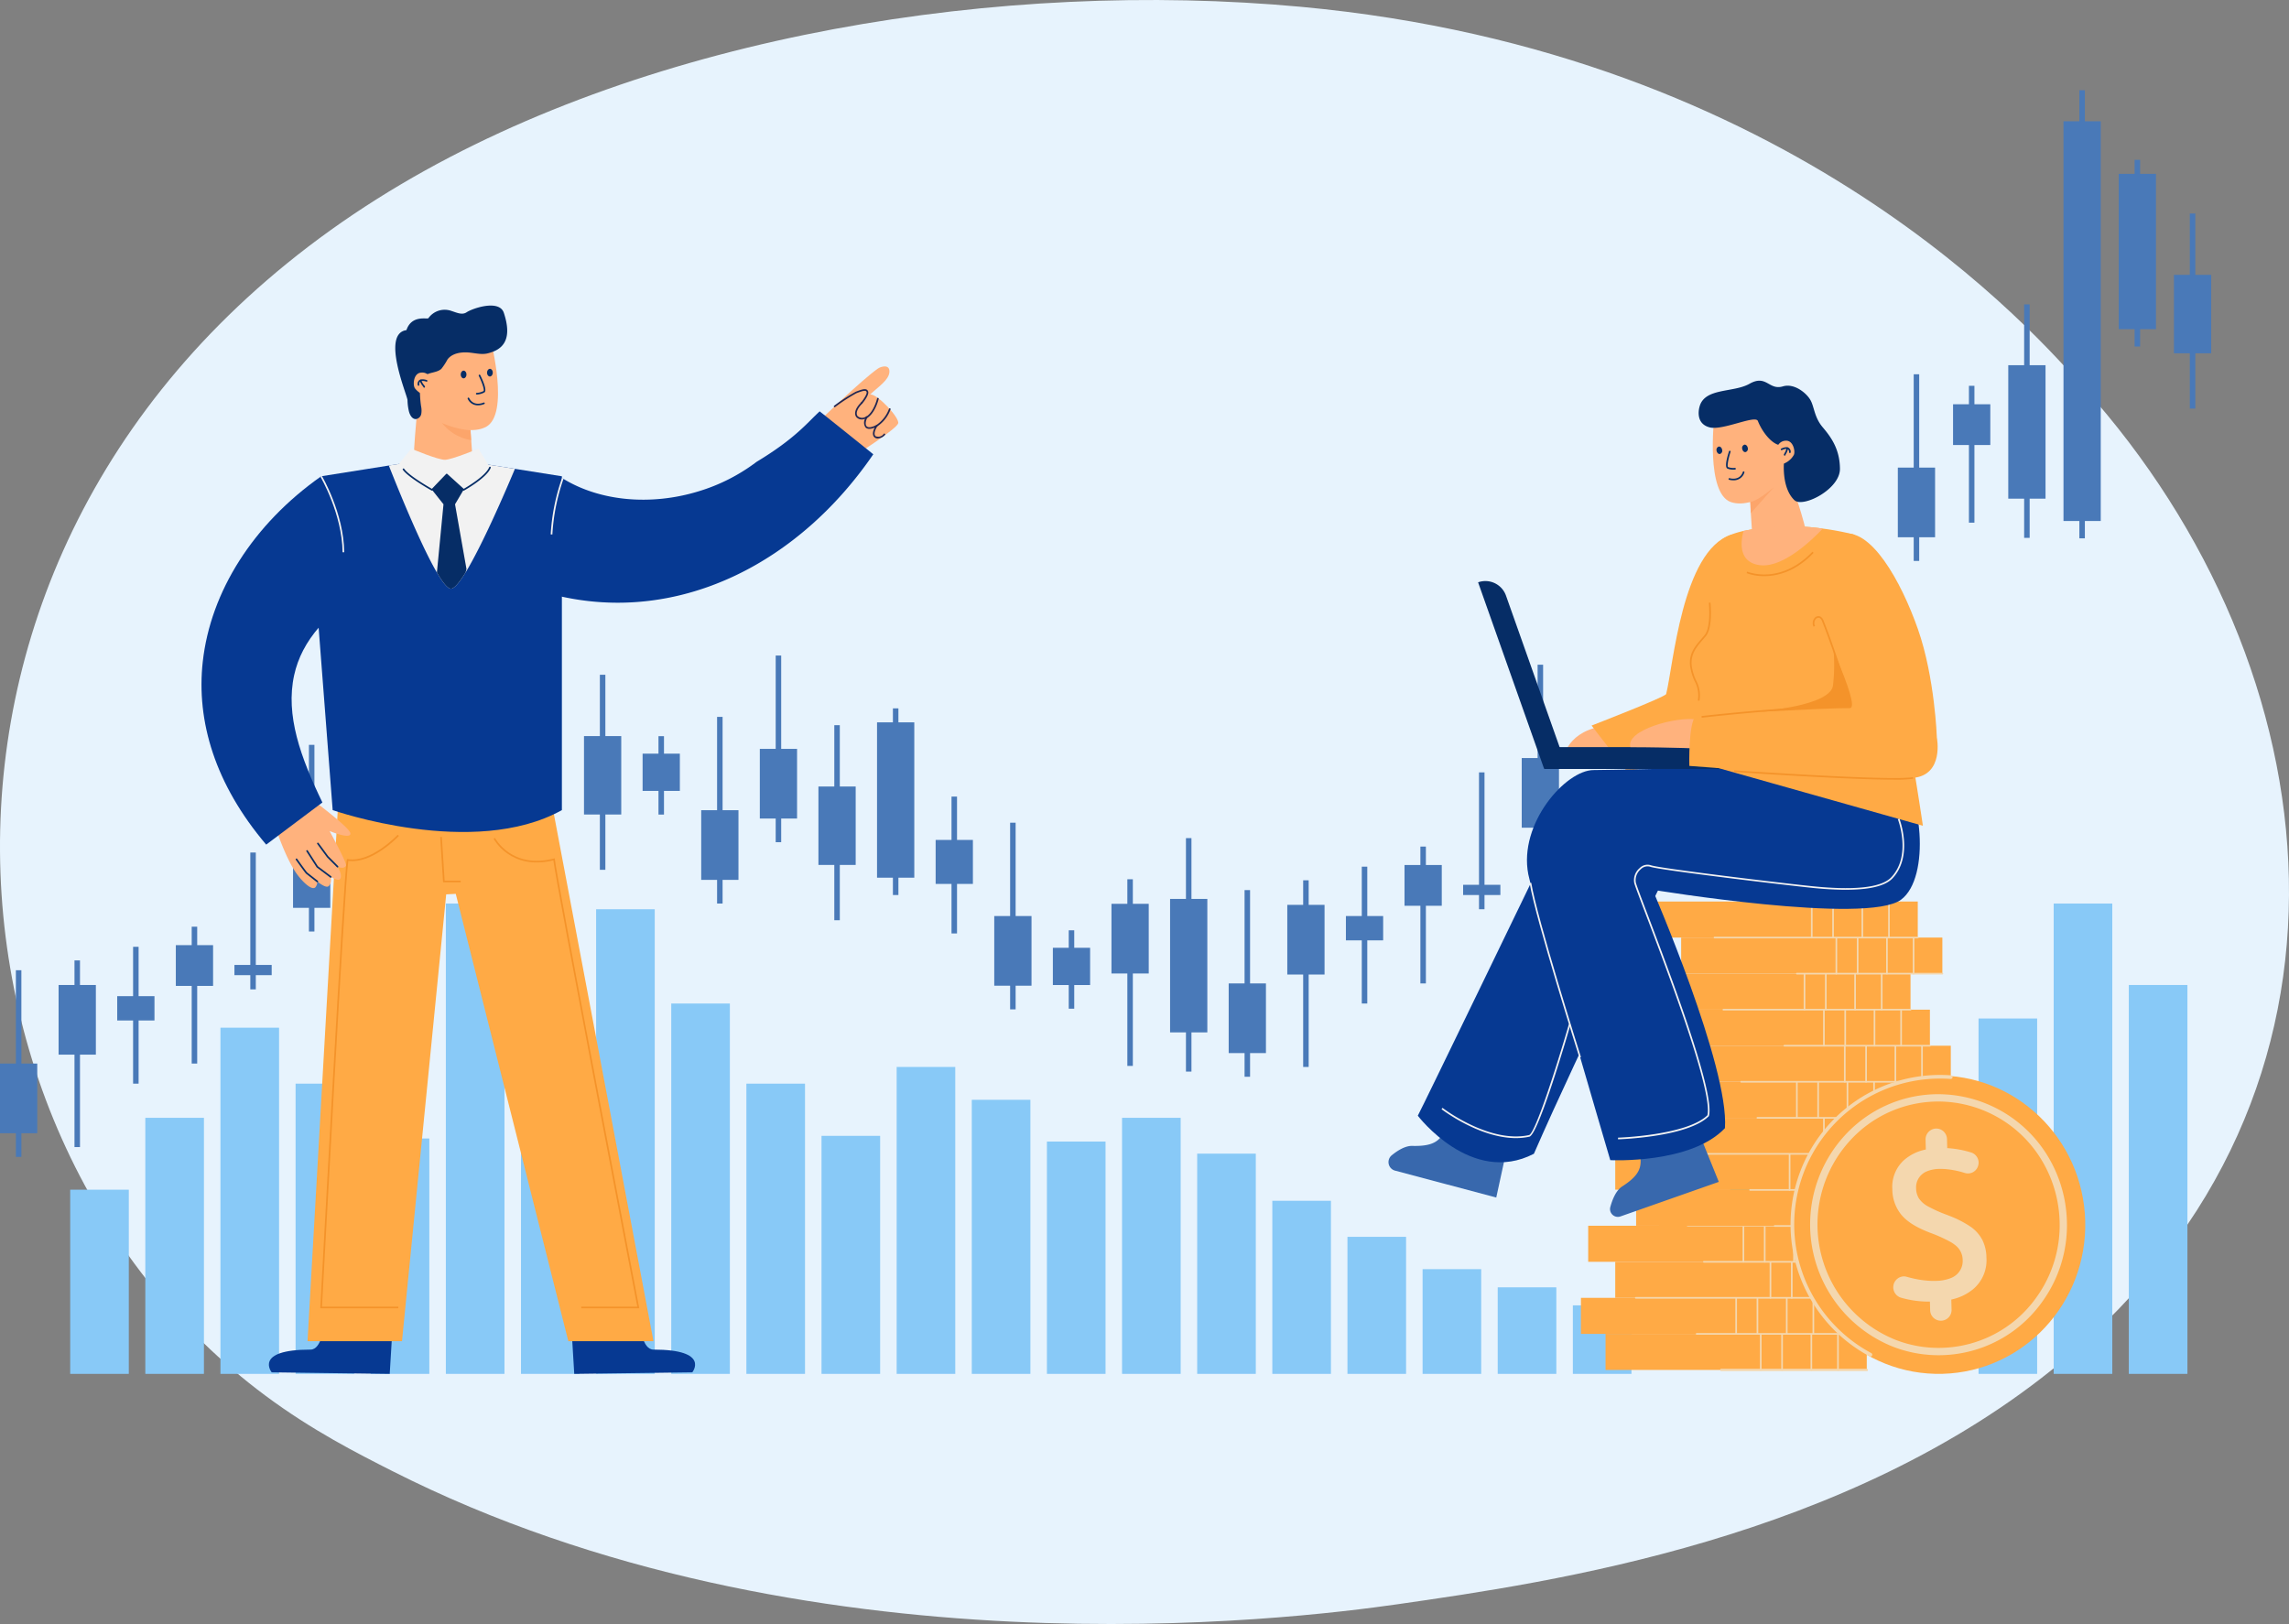 <svg xmlns="http://www.w3.org/2000/svg" xmlns:xlink="http://www.w3.org/1999/xlink" width="593.346" height="421.041" viewBox="0 0 593.346 421.041">
  <rect x="0" y="0" width="593.346" height="421.041" fill="#808080" stroke="none"/>
  <defs>
    <clipPath id="clip-path">
      <rect id="Rectangle_922" data-name="Rectangle 922" width="593.346" height="421.041" transform="translate(0 -0.001)" fill="none"/>
    </clipPath>
  </defs>
  <g id="Group_975" data-name="Group 975" transform="translate(0 0.001)" clip-path="url(#clip-path)">
    <path id="Path_2283" data-name="Path 2283" d="M68.776,361.816c12.184,9.059,23.712,14.9,32.821,19.518,107.066,54.259,233.753,38.443,260.678,34.58,39.759-5.7,116.613-16.728,172.177-62.88,84.064-69.823,70.974-179.827,5.768-252.442-11.927-13.283-74.93-87-202.981-98.826-77.5-7.155-167.831,7.276-233.249,45.986C-33.329,129.009-23.553,293.162,68.776,361.816" transform="translate(0 0)" fill="#e7f3fd"/>
    <rect id="Rectangle_824" data-name="Rectangle 824" width="15.193" height="47.751" transform="translate(18.194 308.439)" fill="#88c9f7"/>
    <rect id="Rectangle_825" data-name="Rectangle 825" width="15.193" height="66.384" transform="translate(37.67 289.806)" fill="#88c9f7"/>
    <rect id="Rectangle_826" data-name="Rectangle 826" width="15.193" height="89.75" transform="translate(57.146 266.44)" fill="#88c9f7"/>
    <rect id="Rectangle_827" data-name="Rectangle 827" width="15.193" height="75.242" transform="translate(76.621 280.948)" fill="#88c9f7"/>
    <rect id="Rectangle_828" data-name="Rectangle 828" width="15.193" height="61.025" transform="translate(96.097 295.165)" fill="#88c9f7"/>
    <rect id="Rectangle_829" data-name="Rectangle 829" width="15.193" height="121.941" transform="translate(115.573 234.249)" fill="#88c9f7"/>
    <rect id="Rectangle_830" data-name="Rectangle 830" width="15.193" height="100.823" transform="translate(135.049 255.367)" fill="#88c9f7"/>
    <rect id="Rectangle_831" data-name="Rectangle 831" width="15.193" height="120.462" transform="translate(154.525 235.728)" fill="#88c9f7"/>
    <rect id="Rectangle_832" data-name="Rectangle 832" width="15.193" height="96.017" transform="translate(174 260.172)" fill="#88c9f7"/>
    <rect id="Rectangle_833" data-name="Rectangle 833" width="15.193" height="75.242" transform="translate(193.476 280.948)" fill="#88c9f7"/>
    <rect id="Rectangle_834" data-name="Rectangle 834" width="15.193" height="61.711" transform="translate(212.952 294.479)" fill="#88c9f7"/>
    <rect id="Rectangle_835" data-name="Rectangle 835" width="15.193" height="79.573" transform="translate(232.428 276.617)" fill="#88c9f7"/>
    <rect id="Rectangle_836" data-name="Rectangle 836" width="15.193" height="71.057" transform="translate(251.903 285.133)" fill="#88c9f7"/>
    <rect id="Rectangle_837" data-name="Rectangle 837" width="15.193" height="60.231" transform="translate(271.379 295.959)" fill="#88c9f7"/>
    <rect id="Rectangle_838" data-name="Rectangle 838" width="15.193" height="66.384" transform="translate(290.855 289.806)" fill="#88c9f7"/>
    <rect id="Rectangle_839" data-name="Rectangle 839" width="15.193" height="57.097" transform="translate(310.33 299.093)" fill="#88c9f7"/>
    <rect id="Rectangle_840" data-name="Rectangle 840" width="15.193" height="44.875" transform="translate(329.806 311.315)" fill="#88c9f7"/>
    <rect id="Rectangle_841" data-name="Rectangle 841" width="15.193" height="35.529" transform="translate(349.282 320.661)" fill="#88c9f7"/>
    <rect id="Rectangle_842" data-name="Rectangle 842" width="15.193" height="27.148" transform="translate(368.758 329.041)" fill="#88c9f7"/>
    <rect id="Rectangle_843" data-name="Rectangle 843" width="15.193" height="22.437" transform="translate(388.233 333.752)" fill="#88c9f7"/>
    <rect id="Rectangle_844" data-name="Rectangle 844" width="15.193" height="17.764" transform="translate(407.709 338.425)" fill="#88c9f7"/>
    <rect id="Rectangle_845" data-name="Rectangle 845" width="15.193" height="92.133" transform="translate(512.871 264.057)" fill="#88c9f7"/>
    <rect id="Rectangle_846" data-name="Rectangle 846" width="15.193" height="121.941" transform="translate(532.347 234.249)" fill="#88c9f7"/>
    <rect id="Rectangle_847" data-name="Rectangle 847" width="15.193" height="100.823" transform="translate(551.822 255.367)" fill="#88c9f7"/>
    <rect id="Rectangle_848" data-name="Rectangle 848" width="1.425" height="48.394" transform="translate(398.573 172.333)" fill="#4979b8"/>
    <rect id="Rectangle_849" data-name="Rectangle 849" width="9.657" height="18.061" transform="translate(394.457 196.53)" fill="#4979b8"/>
    <rect id="Rectangle_850" data-name="Rectangle 850" width="1.425" height="48.393" transform="translate(322.612 230.765)" fill="#4979b8"/>
    <rect id="Rectangle_851" data-name="Rectangle 851" width="9.657" height="18.061" transform="translate(318.496 254.961)" fill="#4979b8"/>
    <rect id="Rectangle_852" data-name="Rectangle 852" width="1.425" height="48.394" transform="translate(337.804 228.223)" fill="#4979b8"/>
    <rect id="Rectangle_853" data-name="Rectangle 853" width="9.657" height="18.061" transform="translate(333.688 234.592)" fill="#4979b8"/>
    <rect id="Rectangle_854" data-name="Rectangle 854" width="1.425" height="48.393" transform="translate(292.227 227.955)" fill="#4979b8"/>
    <rect id="Rectangle_855" data-name="Rectangle 855" width="9.657" height="18.061" transform="translate(288.111 234.323)" fill="#4979b8"/>
    <rect id="Rectangle_856" data-name="Rectangle 856" width="1.425" height="35.48" transform="translate(352.996 224.692)" fill="#4979b8"/>
    <rect id="Rectangle_857" data-name="Rectangle 857" width="9.657" height="6.304" transform="translate(348.88 237.49)" fill="#4979b8"/>
    <rect id="Rectangle_858" data-name="Rectangle 858" width="1.425" height="35.48" transform="translate(383.381 200.247)" fill="#4979b8"/>
    <rect id="Rectangle_859" data-name="Rectangle 859" width="9.657" height="2.649" transform="translate(379.265 229.393)" fill="#4979b8"/>
    <rect id="Rectangle_860" data-name="Rectangle 860" width="1.425" height="35.481" transform="translate(368.189 219.481)" fill="#4979b8"/>
    <rect id="Rectangle_861" data-name="Rectangle 861" width="9.657" height="10.567" transform="translate(364.073 224.262)" fill="#4979b8"/>
    <rect id="Rectangle_862" data-name="Rectangle 862" width="1.425" height="50.567" transform="translate(155.496 174.938)" fill="#4979b8"/>
    <rect id="Rectangle_863" data-name="Rectangle 863" width="9.657" height="20.332" transform="translate(151.381 190.838)" fill="#4979b8"/>
    <rect id="Rectangle_864" data-name="Rectangle 864" width="1.425" height="50.568" transform="translate(216.266 188.01)" fill="#4979b8"/>
    <rect id="Rectangle_865" data-name="Rectangle 865" width="9.657" height="20.332" transform="translate(212.15 203.911)" fill="#4979b8"/>
    <rect id="Rectangle_866" data-name="Rectangle 866" width="1.425" height="20.326" transform="translate(170.689 190.859)" fill="#4979b8"/>
    <rect id="Rectangle_867" data-name="Rectangle 867" width="9.657" height="9.657" transform="translate(166.573 195.392)" fill="#4979b8"/>
    <rect id="Rectangle_868" data-name="Rectangle 868" width="1.425" height="20.325" transform="translate(277.035 241.188)" fill="#4979b8"/>
    <rect id="Rectangle_869" data-name="Rectangle 869" width="9.657" height="9.657" transform="translate(272.919 245.721)" fill="#4979b8"/>
    <rect id="Rectangle_870" data-name="Rectangle 870" width="1.425" height="48.394" transform="translate(185.881 185.856)" fill="#4979b8"/>
    <rect id="Rectangle_871" data-name="Rectangle 871" width="9.657" height="18.061" transform="translate(181.765 210.053)" fill="#4979b8"/>
    <rect id="Rectangle_872" data-name="Rectangle 872" width="1.425" height="48.392" transform="translate(201.073 169.955)" fill="#4979b8"/>
    <rect id="Rectangle_873" data-name="Rectangle 873" width="9.657" height="18.061" transform="translate(196.957 194.151)" fill="#4979b8"/>
    <rect id="Rectangle_874" data-name="Rectangle 874" width="1.425" height="48.394" transform="translate(261.842 213.293)" fill="#4979b8"/>
    <rect id="Rectangle_875" data-name="Rectangle 875" width="9.657" height="18.061" transform="translate(257.727 237.49)" fill="#4979b8"/>
    <rect id="Rectangle_876" data-name="Rectangle 876" width="1.425" height="35.48" transform="translate(246.65 206.522)" fill="#4979b8"/>
    <rect id="Rectangle_877" data-name="Rectangle 877" width="9.657" height="11.403" transform="translate(242.534 217.76)" fill="#4979b8"/>
    <rect id="Rectangle_878" data-name="Rectangle 878" width="1.425" height="48.394" transform="translate(231.458 183.649)" fill="#4979b8"/>
    <rect id="Rectangle_879" data-name="Rectangle 879" width="9.657" height="40.273" transform="translate(227.342 187.276)" fill="#4979b8"/>
    <rect id="Rectangle_880" data-name="Rectangle 880" width="1.425" height="60.529" transform="translate(307.419 217.29)" fill="#4979b8"/>
    <rect id="Rectangle_881" data-name="Rectangle 881" width="9.657" height="34.603" transform="translate(303.303 233.052)" fill="#4979b8"/>
    <rect id="Rectangle_882" data-name="Rectangle 882" width="1.425" height="48.393" transform="translate(80.078 193.108)" fill="#4979b8"/>
    <rect id="Rectangle_883" data-name="Rectangle 883" width="9.657" height="18.061" transform="translate(75.962 217.305)" fill="#4979b8"/>
    <rect id="Rectangle_884" data-name="Rectangle 884" width="1.425" height="48.393" transform="translate(4.116 251.54)" fill="#4979b8"/>
    <rect id="Rectangle_885" data-name="Rectangle 885" width="9.657" height="18.061" transform="translate(0 275.736)" fill="#4979b8"/>
    <rect id="Rectangle_886" data-name="Rectangle 886" width="1.425" height="48.393" transform="translate(19.308 248.998)" fill="#4979b8"/>
    <rect id="Rectangle_887" data-name="Rectangle 887" width="9.657" height="18.061" transform="translate(15.192 255.367)" fill="#4979b8"/>
    <rect id="Rectangle_888" data-name="Rectangle 888" width="1.425" height="35.48" transform="translate(34.501 245.467)" fill="#4979b8"/>
    <rect id="Rectangle_889" data-name="Rectangle 889" width="9.657" height="6.304" transform="translate(30.385 258.265)" fill="#4979b8"/>
    <rect id="Rectangle_890" data-name="Rectangle 890" width="1.425" height="35.48" transform="translate(64.885 221.023)" fill="#4979b8"/>
    <rect id="Rectangle_891" data-name="Rectangle 891" width="9.657" height="2.649" transform="translate(60.769 250.169)" fill="#4979b8"/>
    <rect id="Rectangle_892" data-name="Rectangle 892" width="1.425" height="35.48" transform="translate(49.693 240.256)" fill="#4979b8"/>
    <rect id="Rectangle_893" data-name="Rectangle 893" width="9.657" height="10.567" transform="translate(45.577 245.037)" fill="#4979b8"/>
    <rect id="Rectangle_894" data-name="Rectangle 894" width="1.425" height="50.567" transform="translate(567.637 55.358)" fill="#4979b8"/>
    <rect id="Rectangle_895" data-name="Rectangle 895" width="9.657" height="20.332" transform="translate(563.522 71.259)" fill="#4979b8"/>
    <rect id="Rectangle_896" data-name="Rectangle 896" width="1.425" height="48.393" transform="translate(553.323 41.444)" fill="#4979b8"/>
    <rect id="Rectangle_897" data-name="Rectangle 897" width="9.657" height="40.273" transform="translate(549.207 45.071)" fill="#4979b8"/>
    <rect id="Rectangle_898" data-name="Rectangle 898" width="1.425" height="35.48" transform="translate(510.379 100.025)" fill="#4979b8"/>
    <rect id="Rectangle_899" data-name="Rectangle 899" width="9.657" height="10.567" transform="translate(506.263 104.807)" fill="#4979b8"/>
    <rect id="Rectangle_900" data-name="Rectangle 900" width="1.425" height="116.176" transform="translate(539.008 23.392)" fill="#4979b8"/>
    <rect id="Rectangle_901" data-name="Rectangle 901" width="9.657" height="103.635" transform="translate(534.892 31.439)" fill="#4979b8"/>
    <rect id="Rectangle_902" data-name="Rectangle 902" width="1.425" height="48.393" transform="translate(496.064 97.032)" fill="#4979b8"/>
    <rect id="Rectangle_903" data-name="Rectangle 903" width="9.657" height="18.061" transform="translate(491.948 121.228)" fill="#4979b8"/>
    <rect id="Rectangle_904" data-name="Rectangle 904" width="1.425" height="60.527" transform="translate(524.693 78.919)" fill="#4979b8"/>
    <rect id="Rectangle_905" data-name="Rectangle 905" width="9.657" height="34.603" transform="translate(520.578 94.681)" fill="#4979b8"/>
    <rect id="Rectangle_906" data-name="Rectangle 906" width="67.711" height="9.346" transform="translate(416.183 345.824)" fill="#ffaa45"/>
    <path id="Path_2284" data-name="Path 2284" d="M1687.459,1313.389H1649.74a.305.305,0,0,1,0-.61h37.719a.305.305,0,0,1,0,.61" transform="translate(-1203.564 -957.913)" fill="#f4d7ae"/>
    <path id="Path_2285" data-name="Path 2285" d="M1687.874,1288.316a.214.214,0,0,1-.214-.214v-9.347a.213.213,0,1,1,.427,0v9.347a.214.214,0,0,1-.213.214" transform="translate(-1231.457 -932.931)" fill="#f4d7ae"/>
    <path id="Path_2286" data-name="Path 2286" d="M1708.3,1288.316a.213.213,0,0,1-.213-.214v-9.347a.213.213,0,1,1,.427,0v9.347a.213.213,0,0,1-.213.214" transform="translate(-1246.361 -932.931)" fill="#f4d7ae"/>
    <path id="Path_2287" data-name="Path 2287" d="M1736.381,1288.316a.214.214,0,0,1-.214-.214v-9.347a.213.213,0,1,1,.427,0v9.347a.213.213,0,0,1-.213.214" transform="translate(-1266.852 -932.931)" fill="#f4d7ae"/>
    <path id="Path_2288" data-name="Path 2288" d="M1761.911,1288.316a.213.213,0,0,1-.213-.214v-9.347a.213.213,0,1,1,.427,0v9.347a.213.213,0,0,1-.213.214" transform="translate(-1285.481 -932.931)" fill="#f4d7ae"/>
    <rect id="Rectangle_907" data-name="Rectangle 907" width="67.711" height="9.346" transform="translate(409.805 336.478)" fill="#ffaa45"/>
    <path id="Path_2289" data-name="Path 2289" d="M1664.114,1278.969H1626.4a.213.213,0,0,1,0-.427h37.719a.213.213,0,0,1,0,.427" transform="translate(-1186.597 -932.931)" fill="#f4d7ae"/>
    <path id="Path_2290" data-name="Path 2290" d="M1664.28,1253.739a.213.213,0,0,1-.213-.213v-9.347a.213.213,0,0,1,.427,0v9.347a.213.213,0,0,1-.213.213" transform="translate(-1214.241 -907.702)" fill="#f4d7ae"/>
    <path id="Path_2291" data-name="Path 2291" d="M1684.7,1253.739a.213.213,0,0,1-.213-.213v-9.347a.213.213,0,0,1,.427,0v9.347a.213.213,0,0,1-.213.213" transform="translate(-1229.143 -907.702)" fill="#f4d7ae"/>
    <path id="Path_2292" data-name="Path 2292" d="M1712.788,1253.739a.213.213,0,0,1-.213-.213v-9.347a.213.213,0,0,1,.426,0v9.347a.213.213,0,0,1-.213.213" transform="translate(-1249.637 -907.702)" fill="#f4d7ae"/>
    <path id="Path_2293" data-name="Path 2293" d="M1738.317,1253.739a.213.213,0,0,1-.213-.213v-9.347a.213.213,0,0,1,.427,0v9.347a.213.213,0,0,1-.213.213" transform="translate(-1268.265 -907.702)" fill="#f4d7ae"/>
    <rect id="Rectangle_908" data-name="Rectangle 908" width="67.711" height="9.346" transform="translate(418.697 327.132)" fill="#ffaa45"/>
    <path id="Path_2294" data-name="Path 2294" d="M1630.442,1244.392h-62.379a.213.213,0,0,1,0-.427h62.379a.213.213,0,0,1,0,.427" transform="translate(-1144.033 -907.701)" fill="#f4d7ae"/>
    <path id="Path_2295" data-name="Path 2295" d="M1697.175,1219.164a.213.213,0,0,1-.213-.213v-9.346a.213.213,0,1,1,.427,0v9.346a.213.213,0,0,1-.213.213" transform="translate(-1238.244 -882.473)" fill="#f4d7ae"/>
    <path id="Path_2296" data-name="Path 2296" d="M1717.6,1219.164a.213.213,0,0,1-.213-.213v-9.346a.213.213,0,0,1,.427,0v9.346a.213.213,0,0,1-.213.213" transform="translate(-1253.146 -882.473)" fill="#f4d7ae"/>
    <path id="Path_2297" data-name="Path 2297" d="M1745.679,1219.164a.213.213,0,0,1-.213-.213v-9.346a.213.213,0,1,1,.427,0v9.346a.213.213,0,0,1-.213.213" transform="translate(-1273.637 -882.473)" fill="#60c0c0"/>
    <path id="Path_2298" data-name="Path 2298" d="M1771.212,1219.164a.213.213,0,0,1-.214-.213v-9.346a.213.213,0,0,1,.427,0v9.346a.213.213,0,0,1-.213.213" transform="translate(-1292.267 -882.473)" fill="#60c0c0"/>
    <rect id="Rectangle_909" data-name="Rectangle 909" width="67.711" height="9.346" transform="translate(411.686 317.785)" fill="#ffaa45"/>
    <path id="Path_2299" data-name="Path 2299" d="M1671.068,1209.819h-37.719a.213.213,0,1,1,0-.427h37.719a.213.213,0,0,1,0,.427" transform="translate(-1191.671 -882.473)" fill="#f4d7ae"/>
    <path id="Path_2300" data-name="Path 2300" d="M1671.234,1184.589a.213.213,0,0,1-.213-.214v-9.347a.213.213,0,1,1,.427,0v9.347a.213.213,0,0,1-.213.214" transform="translate(-1219.315 -857.243)" fill="#f4d7ae"/>
    <path id="Path_2301" data-name="Path 2301" d="M1691.659,1184.589a.213.213,0,0,1-.213-.214v-9.347a.213.213,0,1,1,.427,0v9.347a.213.213,0,0,1-.213.214" transform="translate(-1234.219 -857.243)" fill="#f4d7ae"/>
    <path id="Path_2302" data-name="Path 2302" d="M1719.742,1184.589a.213.213,0,0,1-.213-.214v-9.347a.213.213,0,1,1,.427,0v9.347a.213.213,0,0,1-.213.214" transform="translate(-1254.711 -857.243)" fill="#f4d7ae"/>
    <path id="Path_2303" data-name="Path 2303" d="M1745.271,1184.589a.213.213,0,0,1-.213-.214v-9.347a.213.213,0,1,1,.426,0v9.347a.213.213,0,0,1-.213.214" transform="translate(-1273.339 -857.243)" fill="#60c0c0"/>
    <rect id="Rectangle_910" data-name="Rectangle 910" width="67.711" height="9.346" transform="translate(424.111 308.439)" fill="#ffaa45"/>
    <path id="Path_2304" data-name="Path 2304" d="M1672.156,1175.243h-54.345a.213.213,0,0,1,0-.427h54.345a.213.213,0,0,1,0,.427" transform="translate(-1180.334 -857.244)" fill="#f4d7ae"/>
    <path id="Path_2305" data-name="Path 2305" d="M1717.2,1150.013a.213.213,0,0,1-.213-.213v-9.347a.213.213,0,0,1,.427,0v9.347a.214.214,0,0,1-.213.213" transform="translate(-1252.858 -832.014)" fill="#60c0c0"/>
    <path id="Path_2306" data-name="Path 2306" d="M1737.627,1150.013a.214.214,0,0,1-.214-.213v-9.347a.213.213,0,0,1,.427,0v9.347a.214.214,0,0,1-.213.213" transform="translate(-1267.761 -832.014)" fill="#60c0c0"/>
    <path id="Path_2307" data-name="Path 2307" d="M1765.71,1150.013a.213.213,0,0,1-.213-.213v-9.347a.213.213,0,0,1,.427,0v9.347a.213.213,0,0,1-.213.213" transform="translate(-1288.253 -832.014)" fill="#60c0c0"/>
    <path id="Path_2308" data-name="Path 2308" d="M1791.239,1150.013a.213.213,0,0,1-.213-.213v-9.347a.213.213,0,0,1,.427,0v9.347a.214.214,0,0,1-.213.213" transform="translate(-1306.881 -832.014)" fill="#60c0c0"/>
    <rect id="Rectangle_911" data-name="Rectangle 911" width="67.711" height="9.346" transform="translate(418.697 299.093)" fill="#ffaa45"/>
    <path id="Path_2309" data-name="Path 2309" d="M1697.006,1140.666h-37.72a.213.213,0,0,1,0-.427h37.72a.213.213,0,0,1,0,.427" transform="translate(-1210.597 -832.014)" fill="#60c0c0"/>
    <path id="Path_2310" data-name="Path 2310" d="M1697.175,1115.438a.213.213,0,0,1-.213-.213v-9.346a.213.213,0,1,1,.427,0v9.346a.213.213,0,0,1-.213.213" transform="translate(-1238.244 -806.786)" fill="#60c0c0"/>
    <path id="Path_2311" data-name="Path 2311" d="M1717.6,1115.438a.213.213,0,0,1-.213-.213v-9.346a.213.213,0,1,1,.427,0v9.346a.213.213,0,0,1-.213.213" transform="translate(-1253.146 -806.786)" fill="#60c0c0"/>
    <path id="Path_2312" data-name="Path 2312" d="M1745.679,1115.438a.213.213,0,0,1-.213-.213v-9.346a.213.213,0,1,1,.427,0v9.346a.213.213,0,0,1-.213.213" transform="translate(-1273.637 -806.786)" fill="#60c0c0"/>
    <path id="Path_2313" data-name="Path 2313" d="M1771.212,1115.438a.213.213,0,0,1-.214-.213v-9.346a.213.213,0,1,1,.427,0v9.346a.213.213,0,0,1-.213.213" transform="translate(-1292.267 -806.786)" fill="#60c0c0"/>
    <rect id="Rectangle_912" data-name="Rectangle 912" width="67.711" height="9.346" transform="translate(430.038 308.498)" fill="#ffaa45"/>
    <path id="Path_2314" data-name="Path 2314" d="M1738.961,1175.462h-37.719a.213.213,0,1,1,0-.427h37.719a.213.213,0,1,1,0,.427" transform="translate(-1241.211 -857.404)" fill="#f4d7ae"/>
    <path id="Path_2315" data-name="Path 2315" d="M1739.127,1150.232a.213.213,0,0,1-.214-.213v-9.347a.213.213,0,1,1,.427,0v9.347a.213.213,0,0,1-.213.213" transform="translate(-1268.855 -832.174)" fill="#60c0c0"/>
    <path id="Path_2316" data-name="Path 2316" d="M1759.553,1150.232a.213.213,0,0,1-.214-.213v-9.347a.213.213,0,1,1,.427,0v9.347a.213.213,0,0,1-.213.213" transform="translate(-1283.76 -832.174)" fill="#60c0c0"/>
    <path id="Path_2317" data-name="Path 2317" d="M1787.635,1150.232a.213.213,0,0,1-.213-.213v-9.347a.213.213,0,1,1,.427,0v9.347a.213.213,0,0,1-.213.213" transform="translate(-1304.251 -832.174)" fill="#60c0c0"/>
    <path id="Path_2318" data-name="Path 2318" d="M1813.165,1150.232a.213.213,0,0,1-.213-.213v-9.347a.213.213,0,1,1,.427,0v9.347a.213.213,0,0,1-.213.213" transform="translate(-1322.88 -832.174)" fill="#60c0c0"/>
    <rect id="Rectangle_913" data-name="Rectangle 913" width="67.711" height="9.346" transform="translate(423.661 299.152)" fill="#ffaa45"/>
    <path id="Path_2319" data-name="Path 2319" d="M1715.368,1140.886h-37.72a.213.213,0,0,1,0-.427h37.72a.213.213,0,0,1,0,.427" transform="translate(-1223.996 -832.174)" fill="#f4d7ae"/>
    <path id="Path_2320" data-name="Path 2320" d="M1715.534,1115.658a.213.213,0,0,1-.213-.213V1106.1a.213.213,0,1,1,.427,0v9.346a.213.213,0,0,1-.213.213" transform="translate(-1251.64 -806.947)" fill="#f4d7ae"/>
    <path id="Path_2321" data-name="Path 2321" d="M1735.959,1115.658a.213.213,0,0,1-.213-.213V1106.1a.213.213,0,1,1,.427,0v9.346a.213.213,0,0,1-.213.213" transform="translate(-1266.544 -806.947)" fill="#60c0c0"/>
    <path id="Path_2322" data-name="Path 2322" d="M1764.042,1115.658a.213.213,0,0,1-.213-.213V1106.1a.213.213,0,1,1,.427,0v9.346a.213.213,0,0,1-.213.213" transform="translate(-1287.036 -806.947)" fill="#60c0c0"/>
    <path id="Path_2323" data-name="Path 2323" d="M1789.571,1115.658a.213.213,0,0,1-.213-.213V1106.1a.213.213,0,1,1,.427,0v9.346a.213.213,0,0,1-.213.213" transform="translate(-1305.664 -806.947)" fill="#60c0c0"/>
    <rect id="Rectangle_914" data-name="Rectangle 914" width="67.711" height="9.346" transform="translate(432.552 289.806)" fill="#ffaa45"/>
    <path id="Path_2324" data-name="Path 2324" d="M1681.7,1106.313h-62.379a.213.213,0,0,1,0-.427H1681.7a.213.213,0,0,1,0,.427" transform="translate(-1181.433 -806.947)" fill="#f4d7ae"/>
    <path id="Path_2325" data-name="Path 2325" d="M1748.429,1081.083a.213.213,0,0,1-.213-.213v-9.347a.214.214,0,0,1,.427,0v9.347a.214.214,0,0,1-.214.213" transform="translate(-1275.643 -781.717)" fill="#f4d7ae"/>
    <path id="Path_2326" data-name="Path 2326" d="M1768.854,1081.083a.213.213,0,0,1-.213-.213v-9.347a.213.213,0,0,1,.427,0v9.347a.213.213,0,0,1-.213.213" transform="translate(-1290.547 -781.717)" fill="#60c0c0"/>
    <path id="Path_2327" data-name="Path 2327" d="M1796.937,1081.083a.213.213,0,0,1-.213-.213v-9.347a.213.213,0,1,1,.426,0v9.347a.213.213,0,0,1-.213.213" transform="translate(-1311.039 -781.717)" fill="#60c0c0"/>
    <path id="Path_2328" data-name="Path 2328" d="M1822.466,1081.083a.213.213,0,0,1-.213-.213v-9.347a.213.213,0,1,1,.426,0v9.347a.213.213,0,0,1-.213.213" transform="translate(-1329.667 -781.717)" fill="#60c0c0"/>
    <rect id="Rectangle_915" data-name="Rectangle 915" width="67.711" height="9.346" transform="translate(425.541 280.459)" fill="#ffaa45"/>
    <path id="Path_2329" data-name="Path 2329" d="M1722.322,1071.736H1684.6a.214.214,0,0,1,0-.427h37.72a.214.214,0,0,1,0,.427" transform="translate(-1229.07 -781.717)" fill="#f4d7ae"/>
    <path id="Path_2330" data-name="Path 2330" d="M1722.491,1046.506a.214.214,0,0,1-.214-.213v-9.347a.213.213,0,1,1,.427,0v9.347a.213.213,0,0,1-.213.213" transform="translate(-1256.717 -756.487)" fill="#f4d7ae"/>
    <path id="Path_2331" data-name="Path 2331" d="M1742.913,1046.506a.213.213,0,0,1-.213-.213v-9.347a.213.213,0,1,1,.427,0v9.347a.214.214,0,0,1-.213.213" transform="translate(-1271.619 -756.487)" fill="#f4d7ae"/>
    <path id="Path_2332" data-name="Path 2332" d="M1771,1046.506a.213.213,0,0,1-.213-.213v-9.347a.213.213,0,1,1,.427,0v9.347a.214.214,0,0,1-.214.213" transform="translate(-1292.11 -756.487)" fill="#f4d7ae"/>
    <path id="Path_2333" data-name="Path 2333" d="M1796.528,1046.506a.214.214,0,0,1-.214-.213v-9.347a.213.213,0,1,1,.427,0v9.347a.213.213,0,0,1-.213.213" transform="translate(-1310.74 -756.487)" fill="#f4d7ae"/>
    <rect id="Rectangle_916" data-name="Rectangle 916" width="67.711" height="9.346" transform="translate(437.967 271.113)" fill="#ffaa45"/>
    <path id="Path_2334" data-name="Path 2334" d="M1723.413,1037.16h-54.345a.213.213,0,0,1,0-.427h54.345a.213.213,0,1,1,0,.427" transform="translate(-1217.735 -756.487)" fill="#f4d7ae"/>
    <path id="Path_2335" data-name="Path 2335" d="M1768.459,1011.93a.213.213,0,0,1-.214-.213v-9.347a.213.213,0,0,1,.427,0v9.347a.213.213,0,0,1-.213.213" transform="translate(-1290.259 -731.258)" fill="#f4d7ae"/>
    <path id="Path_2336" data-name="Path 2336" d="M1788.881,1011.93a.213.213,0,0,1-.213-.213v-9.347a.213.213,0,0,1,.427,0v9.347a.213.213,0,0,1-.213.213" transform="translate(-1305.161 -731.258)" fill="#f4d7ae"/>
    <path id="Path_2337" data-name="Path 2337" d="M1816.964,1011.93a.213.213,0,0,1-.213-.213v-9.347a.213.213,0,0,1,.427,0v9.347a.213.213,0,0,1-.213.213" transform="translate(-1325.652 -731.258)" fill="#f4d7ae"/>
    <path id="Path_2338" data-name="Path 2338" d="M1842.493,1011.93a.213.213,0,0,1-.213-.213v-9.347a.213.213,0,0,1,.427,0v9.347a.213.213,0,0,1-.213.213" transform="translate(-1344.28 -731.258)" fill="#f4d7ae"/>
    <rect id="Rectangle_917" data-name="Rectangle 917" width="67.711" height="9.346" transform="translate(432.552 261.766)" fill="#ffaa45"/>
    <path id="Path_2339" data-name="Path 2339" d="M1748.262,1002.583h-37.719a.213.213,0,1,1,0-.427h37.719a.213.213,0,0,1,0,.427" transform="translate(-1247.998 -731.257)" fill="#f4d7ae"/>
    <path id="Path_2340" data-name="Path 2340" d="M1748.429,977.355a.213.213,0,0,1-.213-.213V967.8a.214.214,0,1,1,.427,0v9.346a.214.214,0,0,1-.214.213" transform="translate(-1275.643 -706.03)" fill="#f4d7ae"/>
    <path id="Path_2341" data-name="Path 2341" d="M1768.854,977.355a.213.213,0,0,1-.213-.213V967.8a.213.213,0,1,1,.427,0v9.346a.213.213,0,0,1-.213.213" transform="translate(-1290.547 -706.03)" fill="#f4d7ae"/>
    <path id="Path_2342" data-name="Path 2342" d="M1796.937,977.355a.213.213,0,0,1-.213-.213V967.8a.213.213,0,1,1,.426,0v9.346a.213.213,0,0,1-.213.213" transform="translate(-1311.039 -706.03)" fill="#f4d7ae"/>
    <path id="Path_2343" data-name="Path 2343" d="M1822.466,977.355a.213.213,0,0,1-.213-.213V967.8a.213.213,0,1,1,.426,0v9.346a.213.213,0,0,1-.213.213" transform="translate(-1329.667 -706.03)" fill="#f4d7ae"/>
    <rect id="Rectangle_918" data-name="Rectangle 918" width="67.711" height="9.346" transform="translate(427.524 252.42)" fill="#ffaa45"/>
    <path id="Path_2344" data-name="Path 2344" d="M1700.551,968.01h-48.5a.213.213,0,0,1,0-.427h48.5a.213.213,0,0,1,0,.427" transform="translate(-1205.315 -706.03)" fill="#f4d7ae"/>
    <path id="Path_2345" data-name="Path 2345" d="M1729.829,942.78a.213.213,0,0,1-.214-.213V933.22a.213.213,0,0,1,.427,0v9.347a.213.213,0,0,1-.213.213" transform="translate(-1262.071 -680.8)" fill="#f4d7ae"/>
    <path id="Path_2346" data-name="Path 2346" d="M1750.251,942.78a.213.213,0,0,1-.213-.213V933.22a.213.213,0,0,1,.427,0v9.347a.213.213,0,0,1-.213.213" transform="translate(-1276.973 -680.8)" fill="#f4d7ae"/>
    <path id="Path_2347" data-name="Path 2347" d="M1778.334,942.78a.213.213,0,0,1-.213-.213V933.22a.213.213,0,0,1,.427,0v9.347a.214.214,0,0,1-.214.213" transform="translate(-1297.465 -680.8)" fill="#f4d7ae"/>
    <path id="Path_2348" data-name="Path 2348" d="M1803.867,942.78a.213.213,0,0,1-.213-.213V933.22a.213.213,0,0,1,.427,0v9.347a.213.213,0,0,1-.213.213" transform="translate(-1316.096 -680.8)" fill="#f4d7ae"/>
    <rect id="Rectangle_919" data-name="Rectangle 919" width="67.711" height="9.346" transform="translate(435.782 243.074)" fill="#ffaa45"/>
    <path id="Path_2349" data-name="Path 2349" d="M1760.21,933.434h-37.719a.213.213,0,1,1,0-.427h37.719a.213.213,0,0,1,0,.427" transform="translate(-1256.717 -680.8)" fill="#f4d7ae"/>
    <path id="Path_2350" data-name="Path 2350" d="M1760.377,908.2a.214.214,0,0,1-.213-.213v-9.347a.213.213,0,0,1,.427,0v9.347a.213.213,0,0,1-.213.213" transform="translate(-1284.361 -655.571)" fill="#f4d7ae"/>
    <path id="Path_2351" data-name="Path 2351" d="M1780.8,908.2a.213.213,0,0,1-.214-.213v-9.347a.213.213,0,0,1,.427,0v9.347a.213.213,0,0,1-.213.213" transform="translate(-1299.265 -655.571)" fill="#f4d7ae"/>
    <path id="Path_2352" data-name="Path 2352" d="M1808.884,908.2a.213.213,0,0,1-.213-.213v-9.347a.213.213,0,0,1,.427,0v9.347a.213.213,0,0,1-.213.213" transform="translate(-1319.756 -655.571)" fill="#f4d7ae"/>
    <path id="Path_2353" data-name="Path 2353" d="M1834.414,908.2a.213.213,0,0,1-.213-.213v-9.347a.213.213,0,0,1,.427,0v9.347a.213.213,0,0,1-.213.213" transform="translate(-1338.385 -655.571)" fill="#f4d7ae"/>
    <rect id="Rectangle_920" data-name="Rectangle 920" width="67.711" height="9.346" transform="translate(429.404 233.727)" fill="#ffaa45"/>
    <path id="Path_2354" data-name="Path 2354" d="M1696.23,898.857h-52.68a.213.213,0,0,1,0-.427h52.68a.213.213,0,1,1,0,.427" transform="translate(-1199.114 -655.57)" fill="#f4d7ae"/>
    <path id="Path_2355" data-name="Path 2355" d="M1736.783,873.629a.213.213,0,0,1-.213-.213V864.07a.213.213,0,1,1,.427,0v9.346a.213.213,0,0,1-.213.213" transform="translate(-1267.145 -630.343)" fill="#f4d7ae"/>
    <path id="Path_2356" data-name="Path 2356" d="M1757.205,873.629a.213.213,0,0,1-.213-.213V864.07a.213.213,0,1,1,.427,0v9.346a.213.213,0,0,1-.213.213" transform="translate(-1282.047 -630.343)" fill="#f4d7ae"/>
    <path id="Path_2357" data-name="Path 2357" d="M1785.291,873.629a.213.213,0,0,1-.213-.213V864.07a.213.213,0,1,1,.427,0v9.346a.213.213,0,0,1-.213.213" transform="translate(-1302.541 -630.343)" fill="#f4d7ae"/>
    <path id="Path_2358" data-name="Path 2358" d="M1810.82,873.629a.213.213,0,0,1-.213-.213V864.07a.213.213,0,1,1,.427,0v9.346a.213.213,0,0,1-.213.213" transform="translate(-1321.169 -630.343)" fill="#f4d7ae"/>
    <path id="Path_2359" data-name="Path 2359" d="M1499.279,704.309s.892-7.329,11.337-8.4c4.283-.44,5.075,7.5,5.075,7.5Z" transform="translate(-1093.998 -507.779)" fill="#ffb27d"/>
    <path id="Path_2360" data-name="Path 2360" d="M1563.569,1054.85l8.535,21.122-25.491,8.961a2.026,2.026,0,0,1-2.632-2.435c.552-2.02,1.505-4.334,3.1-5.356,7.361-4.732,4.311-7.308,3.05-15.783s13.442-6.509,13.442-6.509" transform="translate(-1126.563 -769.563)" fill="#3868ad"/>
    <path id="Path_2361" data-name="Path 2361" d="M1364.342,1050.394l-4.932,22.713-26.234-6.973a2.287,2.287,0,0,1-.861-3.981c1.571-1.278,3.531-2.478,5.317-2.431,8.925.237,7.833-3.687,11.636-11.559s15.074,2.231,15.074,2.231" transform="translate(-971.554 -762.637)" fill="#3868ad"/>
    <path id="Path_2362" data-name="Path 2362" d="M1359.58,837.15c.535-.8,32.738-67.414,32.738-67.414s3.667-15.626,13.567-18.3c4.763-1.287,11.773,0,11.773,0l6.957,21.673s-22.779,46-34.941,73.908c-16.211,8.4-30.093-9.865-30.093-9.865" transform="translate(-992.062 -547.892)" fill="#063992"/>
    <path id="Path_2363" data-name="Path 2363" d="M1526.22,562.124s19.131-7.4,19.33-8.173c1.839-7.191,4.114-37.075,16.8-41.294,4.992-1.659,3.332,21.132,3.332,21.132l.8,34.917-31.161,5.226Z" transform="translate(-1113.657 -374.015)" fill="#ffaa45"/>
    <path id="Path_2364" data-name="Path 2364" d="M1485.855,837.382s-20.135-68.374-21.252-74.111c-2.562-13.164,9.714-27.024,16.939-27.024s75.778-1.918,78.355,0c6.745,5.022,9.1,27.8,1.342,33.6-8.826,6.6-64.414-2.566-64.414-2.566s19.9,45.992,18.751,61.808c-8.867,9.367-29.721,8.295-29.721,8.295" transform="translate(-1068.444 -536.606)" fill="#063992"/>
    <rect id="Rectangle_921" data-name="Rectangle 921" width="51.078" height="5.664" transform="translate(400.255 193.698)" fill="#062d66"/>
    <path id="Path_2365" data-name="Path 2365" d="M1424.63,561.064l15.152,42.811-5.34,1.89L1417.4,557.614a5.664,5.664,0,0,1,7.229,3.45" transform="translate(-1034.253 -406.644)" fill="#062d66"/>
    <path id="Path_2366" data-name="Path 2366" d="M1684.11,582.432,1629.1,566.909s-9.345-44.876-.181-55.651c2.217-2.616,3.934-4.183,8.691-5.263a60.4,60.4,0,0,1,20.535-.607,69.769,69.769,0,0,1,7.96,1.507c7.723,4.795,18,75.536,18,75.536" transform="translate(-1185.659 -368.347)" fill="#ffaa45"/>
    <path id="Path_2367" data-name="Path 2367" d="M1642.807,398.13s-2.209,19.474,4.377,21.664,16.567-6.771,16.567-6.771l1.091-16.124Z" transform="translate(-1198.468 -289.611)" fill="#ffb27d"/>
    <path id="Path_2368" data-name="Path 2368" d="M1677.44,458.974l.861,13.249s11.271,1.654,13.751-1.894c.564-.808-4.425-15.183-4.425-15.183Z" transform="translate(-1223.999 -332.114)" fill="#ffb27d"/>
    <path id="Path_2369" data-name="Path 2369" d="M1629.2,371.607c-.495,1.531-.8,4.77,2.579,5.621s11.827-3.3,12.467-1.664c1,2.55,3.253,5.647,5.476,6.232a33.924,33.924,0,0,1,1.32,4.041s-.81,6.9,2.664,10.245c2.185,2.1,11.854-2.82,11.817-8.12-.035-5.075-2.275-8.181-4.456-10.754s-2.166-5.131-3.128-6.954-4.19-4.563-7.2-3.664c-3.686,1.1-4.236-3.177-8.66-.673-4.123,2.333-11.37,1.015-12.881,5.691" transform="translate(-1188.578 -266.42)" fill="#062d66"/>
    <path id="Path_2370" data-name="Path 2370" d="M1678.62,470.981c2.086-.358,6.1-3.868,6.1-3.868L1678.7,473.9s.014-1.913-.083-2.918" transform="translate(-1224.86 -340.845)" fill="#fca56b"/>
    <path id="Path_2371" data-name="Path 2371" d="M1647.5,429.132a.877.877,0,0,1-.567,1.074c-.4.063-.788-.315-.872-.845a.877.877,0,0,1,.567-1.074c.4-.063.788.315.872.845" transform="translate(-1201.093 -312.51)" fill="#062d66"/>
    <path id="Path_2372" data-name="Path 2372" d="M1672.067,427.329a.877.877,0,0,1-.567,1.074c-.4.063-.788-.315-.872-.845a.877.877,0,0,1,.567-1.074c.4-.063.788.315.872.845" transform="translate(-1219.017 -311.194)" fill="#062d66"/>
    <path id="Path_2373" data-name="Path 2373" d="M1657.043,437.213a3.742,3.742,0,0,1-1.526-.277c-.82-.393.02-3.256.418-4.469a.214.214,0,0,1,.407.134c-.633,1.924-.938,3.807-.64,3.949a4.064,4.064,0,0,0,1.767.217.221.221,0,0,1,.234.191.213.213,0,0,1-.19.234c-.02,0-.2.021-.469.021" transform="translate(-1207.75 -315.458)" fill="#062d66"/>
    <path id="Path_2374" data-name="Path 2374" d="M1703.152,424.753c.1-.032.607-2.154,2.688-2.09,1.853.057,2.371,3.022,1.868,3.76a5.132,5.132,0,0,1-3.441,2.44Z" transform="translate(-1242.761 -308.41)" fill="#ffb27d"/>
    <path id="Path_2375" data-name="Path 2375" d="M1709.971,430.428a.213.213,0,0,1-.213-.209.862.862,0,0,0-.328-.782c-.431-.25-1.241.087-1.518.236a.214.214,0,0,1-.205-.375c.05-.027,1.209-.654,1.937-.232a1.244,1.244,0,0,1,.541,1.143.213.213,0,0,1-.209.218Z" transform="translate(-1246.004 -312.977)" fill="#062d66"/>
    <path id="Path_2376" data-name="Path 2376" d="M1710.837,431.187a.214.214,0,0,1-.208-.164c-.031-.128.034-.246.176-.506a3.672,3.672,0,0,0,.494-1.3.214.214,0,0,1,.425.045,4.021,4.021,0,0,1-.543,1.456c-.051.092-.113.205-.131.253a.213.213,0,0,1-.163.207.207.207,0,0,1-.05.006" transform="translate(-1248.211 -313.057)" fill="#062d66"/>
    <path id="Path_2377" data-name="Path 2377" d="M1658.781,454.4a4.167,4.167,0,0,1-1.078-.137.213.213,0,0,1-.142-.266.215.215,0,0,1,.266-.143c.106.032,2.621.759,3.436-1.62a.216.216,0,0,1,.272-.133.214.214,0,0,1,.133.271,2.842,2.842,0,0,1-2.886,2.028" transform="translate(-1209.488 -329.881)" fill="#062d66"/>
    <path id="Path_2378" data-name="Path 2378" d="M1691.139,505.388c-2.786,2.957-10.3,10.225-16.281,9.486-5.809-.73-4.947-6.368-4.255-8.879a60.386,60.386,0,0,1,20.536-.607" transform="translate(-1218.649 -368.347)" fill="#ffb27d"/>
    <path id="Path_2379" data-name="Path 2379" d="M1679.458,535.461a12.678,12.678,0,0,1-4.583-.773l.171-.391c.086.036,8.539,3.573,16.9-5.17l.308.3c-4.708,4.92-9.457,6.038-12.8,6.038" transform="translate(-1222.128 -386.096)" fill="#f4932a"/>
    <path id="Path_2380" data-name="Path 2380" d="M1563.218,696.891c-1.288-4.434,11.964-7.975,17.019-7.172s3.182,7.626,3.182,7.626-10.278-.453-20.2-.453" transform="translate(-1140.59 -503.193)" fill="#ffb27d"/>
    <path id="Path_2381" data-name="Path 2381" d="M1622.984,603.414l-.422-.074a7.716,7.716,0,0,0-.821-4.992,13.834,13.834,0,0,1-1.158-3.749c-.469-3.335,1.268-5.346,2.949-7.289.266-.309.532-.615.785-.924,1.729-2.114,1.1-8.309,1.095-8.371l.425-.045c.028.262.652,6.436-1.189,8.687-.255.312-.522.622-.792.933-1.618,1.871-3.291,3.807-2.849,6.95a13.268,13.268,0,0,0,1.129,3.639,8.173,8.173,0,0,1,.849,5.236" transform="translate(-1182.455 -421.735)" fill="#f4932a"/>
    <path id="Path_2382" data-name="Path 2382" d="M1706.113,599.209a45.785,45.785,0,0,1,.884,15.72c-.635,5.39-18.787,6.668-18.787,6.668s21.355,6.87,25.341,2.048c4.068-4.922-7.438-24.435-7.438-24.435" transform="translate(-1231.858 -437.233)" fill="#f4932a"/>
    <path id="Path_2383" data-name="Path 2383" d="M1621.658,558.775s33.82-1.945,39.839-1.859c3.312.047-8.607-24.2-9.876-27.751-2.717-7.6,4.962-16.546,7.588-17.3,7.6-2.19,15.589,12.111,19.97,24.608s4.9,28.087,4.9,28.087,1.947,9.682-6.169,10.455-57.993-3.111-57.993-3.111-.316-11.194,1.746-13.126" transform="translate(-1182.01 -373.334)" fill="#ffaa45"/>
    <path id="Path_2384" data-name="Path 2384" d="M1704.225,741.211c-12.226,0-39.948-1.908-41.345-2l.029-.427c.408.029,40.932,2.818,46.32,1.765l.081.419a33.317,33.317,0,0,1-5.086.248" transform="translate(-1213.375 -539.075)" fill="#f4932a"/>
    <path id="Path_2385" data-name="Path 2385" d="M1631.71,617.229l-.048-.425c.216-.025,21.855-2.506,37.05-2.7a1.241,1.241,0,0,0,.991-.485,1.009,1.009,0,0,0,.149-.907c-2.582-8.513-4.925-15.417-6.964-20.521-.206-.516-.5-.824-.839-.867a.938.938,0,0,0-.836.44,1.669,1.669,0,0,0-.133,1.688l-.388.179a2.1,2.1,0,0,1,.176-2.121,1.333,1.333,0,0,1,1.234-.61c.288.037.823.232,1.183,1.132,2.044,5.115,4.39,12.032,6.975,20.556a1.423,1.423,0,0,1-.212,1.284,1.671,1.671,0,0,1-1.331.661c-15.173.2-36.79,2.675-37.007,2.7" transform="translate(-1190.596 -431.16)" fill="#f4932a"/>
    <path id="Path_2386" data-name="Path 2386" d="M1479.722,892c-.113-.359-11.385-36.012-12.893-45.255l.421-.069c1.5,9.213,12.767,44.836,12.881,45.194Z" transform="translate(-1070.32 -617.803)" fill="#f2f2f2"/>
    <path id="Path_2387" data-name="Path 2387" d="M1551.567,868.261l-.013-.427c.178-.005,17.812-.6,23.172-5.805,1.5-6.107-10.305-37.182-15.989-52.14-1.663-4.376-2.761-7.266-2.969-8.048a4.089,4.089,0,0,1,1.385-3.893,2.854,2.854,0,0,1,2.913-.745c2.016.789,34.807,4.743,42.175,5.472,10.869,1.078,17.647.288,20.137-2.342,5.349-5.656,1.756-14.972,1.718-15.065l.4-.158c.038.1,3.729,9.665-1.806,15.515-2.585,2.732-9.477,3.564-20.489,2.474-6.24-.617-40.155-4.665-42.288-5.5a2.439,2.439,0,0,0-2.472.665,3.653,3.653,0,0,0-1.256,3.464c.2.76,1.356,3.8,2.954,8.005,5.717,15.046,17.613,46.354,15.989,52.459l-.015.057-.042.041c-5.427,5.363-22.765,5.946-23.5,5.969" transform="translate(-1132.142 -572.883)" fill="#f2f2f2"/>
    <path id="Path_2388" data-name="Path 2388" d="M1401.624,1011.651c-9.534,0-19.192-7.411-19.3-7.5l.261-.338c.12.094,12.115,9.294,22.421,7.057,1.571-.341,7.185-17.859,10.355-28.821l.41.119c-.846,2.927-8.337,28.613-10.674,29.12a16.324,16.324,0,0,1-3.474.359" transform="translate(-1008.658 -716.588)" fill="#f2f2f2"/>
    <path id="Path_2389" data-name="Path 2389" d="M547.992,1271.709l.724,11.991,30.6-.4s4.747-5.894-10.06-5.894c-2.97,0-3.434-6.293-3.434-6.293Z" transform="translate(-399.86 -927.51)" fill="#063992"/>
    <path id="Path_2390" data-name="Path 2390" d="M289.9,1271.709l-.724,11.991-30.6-.4s-4.747-5.894,10.06-5.894c2.97,0,3.434-6.293,3.434-6.293Z" transform="translate(-188.151 -927.51)" fill="#063992"/>
    <path id="Path_2391" data-name="Path 2391" d="M302.94,749.023l-8.048,141.33h24.492l11.454-115.846,2.481-.134,29.173,115.98h22.078l-27.711-146.7Z" transform="translate(-215.178 -542.635)" fill="#ffaa45"/>
    <path id="Path_2392" data-name="Path 2392" d="M427.435,814.431h-4.568l-.751-11.751.427-.028L423.269,814h4.167Z" transform="translate(-308.012 -585.683)" fill="#f4932a"/>
    <path id="Path_2393" data-name="Path 2393" d="M511.079,925.636H496.032v-.427h14.53c-1.393-7.266-20.961-109.4-21.76-115.7-11.122,2.7-15.451-5.527-15.494-5.611l.381-.194c.042.082,4.292,8.124,15.248,5.331l.267-.068v.275c0,2.259,21.607,115,21.825,116.139Z" transform="translate(-345.365 -586.451)" fill="#f4932a"/>
    <path id="Path_2394" data-name="Path 2394" d="M327.349,923.39H307.114l.012-.225c.245-4.576,6.017-112.1,6.87-116.062l.043-.2.2.034c5.992,1.013,12.884-6.237,12.953-6.31l.312.293c-.285.3-6.976,7.327-13.126,6.471-.939,6.36-6.515,109.991-6.814,115.572h19.784Z" transform="translate(-224.096 -584.205)" fill="#f4932a"/>
    <path id="Path_2395" data-name="Path 2395" d="M411.116,390.254l1.007,14.308s-12.123,2.879-15.3-.326c-.723-.73.909-17.057.909-17.057Z" transform="translate(-289.419 -282.519)" fill="#ffb27d"/>
    <path id="Path_2396" data-name="Path 2396" d="M429.167,404.569c-2.313-.021-8.182-2.925-8.182-2.925a12.138,12.138,0,0,0,8.313,5.542c-.032-.711-.1-1.576-.131-2.617" transform="translate(-307.186 -293.074)" fill="#fca56b"/>
    <path id="Path_2397" data-name="Path 2397" d="M409.483,325.777s5.092,19.473-1.282,22.662-17.831-4.461-17.831-4.461L386.9,327.747Z" transform="translate(-282.317 -237.715)" fill="#ffb27d"/>
    <path id="Path_2398" data-name="Path 2398" d="M467.026,354.709c-.008.551.32,1,.733,1.009s.755-.435.763-.986-.32-1-.733-1.009-.755.436-.763.986" transform="translate(-340.781 -258.106)" fill="#062d66"/>
    <path id="Path_2399" data-name="Path 2399" d="M441.792,356.468c-.008.551.32,1,.733,1.009s.755-.435.763-.986-.32-1-.733-1.009-.755.435-.763.986" transform="translate(-322.368 -259.39)" fill="#062d66"/>
    <path id="Path_2400" data-name="Path 2400" d="M456.575,364.505a.214.214,0,0,1-.009-.427,4.171,4.171,0,0,0,1.767-.479c.289-.194-.283-2.03-1.226-3.929a.214.214,0,1,1,.383-.19c.582,1.173,1.853,3.958,1.081,4.474a4.518,4.518,0,0,1-1.988.55h-.008" transform="translate(-332.999 -262.221)" fill="#062d66"/>
    <path id="Path_2401" data-name="Path 2401" d="M451.118,383.381a2.837,2.837,0,0,1-2.661-1.677.214.214,0,1,1,.38-.195c1.179,2.305,3.634,1.2,3.737,1.147a.214.214,0,0,1,.181.387,4.33,4.33,0,0,1-1.638.338" transform="translate(-327.214 -278.296)" fill="#062d66"/>
    <path id="Path_2402" data-name="Path 2402" d="M381.927,299.446c1.358-4.075,5.445-2.727,5.7-3.111a5.172,5.172,0,0,1,5.983-1.86c1.328.419,2.739,1.122,3.9.349,1.544-1.03,8.478-3.418,9.661.131,2.584,7.751-1.052,9.727-4.164,10.508-1.772.445-3.638-.187-5.463-.248s-3.845.346-4.955,1.8a15.875,15.875,0,0,1-1.62,2.475c-1.189,1.062-3.147.812-4.361,1.846-1.039.885-1.2,2.412-1.192,3.777a29.8,29.8,0,0,0,.3,4.031,5.409,5.409,0,0,1,.055,2.03A1.648,1.648,0,0,1,384.4,322.5c-1.021.057-1.629-1.115-1.855-2.113a13.949,13.949,0,0,1-.342-2.8c-.024-1.181-6.932-17.224-.272-18.144" transform="translate(-276.572 -213.855)" fill="#062d66"/>
    <path id="Path_2403" data-name="Path 2403" d="M401.531,359.09c-.108-.018-.932-2.1-3.038-1.731-1.875.329-1.968,3.419-1.348,4.1A5.27,5.27,0,0,0,401,363.431Z" transform="translate(-289.539 -260.728)" fill="#ffb27d"/>
    <path id="Path_2404" data-name="Path 2404" d="M400.714,365.439a.214.214,0,0,1-.212-.188,1.273,1.273,0,0,1,.381-1.235c.674-.533,1.942-.066,2-.047a.214.214,0,0,1,.126.275.218.218,0,0,1-.275.126c-.3-.113-1.178-.335-1.582-.018a.887.887,0,0,0-.221.848.213.213,0,0,1-.187.237l-.026,0" transform="translate(-292.227 -265.431)" fill="#062d66"/>
    <path id="Path_2405" data-name="Path 2405" d="M403.638,366.168h-.021a.214.214,0,0,1-.191-.182c-.025-.046-.1-.152-.17-.239a4.127,4.127,0,0,1-.764-1.4.214.214,0,0,1,.415-.1,3.765,3.765,0,0,0,.691,1.248c.182.242.265.353.253.485a.214.214,0,0,1-.213.194" transform="translate(-293.686 -265.665)" fill="#062d66"/>
    <path id="Path_2406" data-name="Path 2406" d="M367.691,446.355s0,58.766,0,86.551c-22.947,12.764-59.417,0-59.417,0L304.3,481.247l.986-34.892,17.548-2.784,6.821-1.083,7.35.591,9.162-.135,9.358,1.482Z" transform="translate(-222.04 -322.877)" fill="#063992"/>
    <path id="Path_2407" data-name="Path 2407" d="M405.549,444.427c-2.566,6.1-8.522,19.9-12.807,26.877-1.53,2.489-2.841,4.114-3.715,4.2-.846.086-2.157-1.539-3.7-4.171a.029.029,0,0,1-.009-.019c-3.914-6.679-9.32-19.79-12.465-27.742l6.821-1.083,7.35.591,9.162-.135Z" transform="translate(-272.067 -322.878)" fill="#f2f2f2"/>
    <path id="Path_2408" data-name="Path 2408" d="M381.972,434.61c.075-.335,3.353-4.292,3.353-4.292s6.974,2.951,8.785,2.884,8.651-2.884,8.651-2.884l2.95,4.9s-5.572,5.413-11.467,5.767c-5.575.335-12.273-6.371-12.273-6.371" transform="translate(-278.718 -313.996)" fill="#f2f2f2"/>
    <path id="Path_2409" data-name="Path 2409" d="M393.732,453.843a.213.213,0,0,1-.1-.027c-.248-.139-6.1-3.42-7.477-5.4a.214.214,0,0,1,.352-.243c1.2,1.735,6.268,4.666,7.19,5.191l3.683-3.849a.215.215,0,0,1,.3-.011l4.268,3.865c.868-.5,5.71-3.358,6.593-5.6a.214.214,0,0,1,.4.157c-1.023,2.59-6.676,5.754-6.916,5.888a.216.216,0,0,1-.247-.028l-4.229-3.83-3.654,3.819a.212.212,0,0,1-.154.066" transform="translate(-281.74 -326.633)" fill="#062d66"/>
    <path id="Path_2410" data-name="Path 2410" d="M423.225,479.654s-.085.351-.247.884c-1.529,2.489-2.841,4.114-3.715,4.2-.846.086-2.157-1.539-3.7-4.171a.029.029,0,0,1-.009-.019l1.71-17.7-2.974-3.743,3.8-3.962,4.38,3.962-2.214,3.743Z" transform="translate(-302.303 -332.11)" fill="#062d66"/>
    <path id="Path_2411" data-name="Path 2411" d="M786.853,365.279s10.748-10.435,14.918-13.323c.63-.437,3.03-1.252,2.933.9s-3.109,4.016-5,5.867c1.741-.323,7.7,6.024,7.272,7.476s-10.98,8.21-10.98,8.21Z" transform="translate(-574.153 -256.437)" fill="#ffb27d"/>
    <path id="Path_2412" data-name="Path 2412" d="M825.878,395.163a1.307,1.307,0,0,1-.806-.251c-.3-.232-.85-.921.006-2.57-1.348.557-2.027.3-2.367-.038a2.138,2.138,0,0,1-.138-2.258,1.948,1.948,0,0,1-2.254-.427c-.265-.337-.959-1.606,1.222-3.806a.214.214,0,1,1,.3.3c-1.538,1.55-1.623,2.69-1.19,3.24a1.729,1.729,0,0,0,2.246.06.214.214,0,0,1,.3.283c-.515.973-.59,1.9-.186,2.306s1.293.292,2.493-.334a.214.214,0,0,1,.279.3c-.932,1.46-.845,2.3-.455,2.6a1.75,1.75,0,0,0,2.105-.622.214.214,0,0,1,.315.289,2.671,2.671,0,0,1-1.874.923" transform="translate(-598.342 -281.476)" fill="#222753"/>
    <path id="Path_2413" data-name="Path 2413" d="M799.782,377.936a.214.214,0,0,1-.127-.386,44.964,44.964,0,0,1,5.639-3.65l.31-.114c1.283-.473,2.494-.919,2.86.046.334.883-1.2,2.783-1.516,3.155a.214.214,0,0,1-.328-.275c.708-.846,1.625-2.251,1.444-2.729-.2-.531-1.007-.277-2.311.2l-.311.115a46.223,46.223,0,0,0-5.532,3.593.213.213,0,0,1-.127.042" transform="translate(-583.431 -272.362)" fill="#222753"/>
    <path id="Path_2414" data-name="Path 2414" d="M830.37,386.915a.214.214,0,0,1-.111-.4c2.025-1.231,2.832-4.678,2.84-4.712a.214.214,0,1,1,.417.095c-.034.149-.854,3.657-3.035,4.983a.214.214,0,0,1-.111.031" transform="translate(-605.751 -278.477)" fill="#222753"/>
    <path id="Path_2415" data-name="Path 2415" d="M840.155,396.307a.214.214,0,0,1-.111-.4,8.527,8.527,0,0,0,3.288-4.209.214.214,0,0,1,.407.13,8.8,8.8,0,0,1-3.473,4.444.212.212,0,0,1-.111.032" transform="translate(-612.891 -285.71)" fill="#222753"/>
    <path id="Path_2416" data-name="Path 2416" d="M499.952,411.926c9.813,6.054,23.1,7.022,35.091,3.37a47.713,47.713,0,0,0,15.151-7.676c10.168-6.135,13.2-10.219,16.357-13.089,4.13,3.254,13.8,11.047,13.9,11.126-9.605,14.03-21.925,24.839-35.632,31.38-18.426,8.794-39.358,9.876-59.57.7Z" transform="translate(-354.079 -287.883)" fill="#063992"/>
    <path id="Path_2417" data-name="Path 2417" d="M528.519,473.2l-.427-.028a52.858,52.858,0,0,1,2.922-14.577l.4.158a52.444,52.444,0,0,0-2.892,14.448" transform="translate(-385.34 -334.627)" fill="#f2f2f2"/>
    <path id="Path_2418" data-name="Path 2418" d="M262.631,768.6s2.709,8.669,5.771,13.078c1.374,1.978,3.98,4.668,4.984,3.717a2.382,2.382,0,0,0,.508-1.511s2.149,1.823,2.9,1.225c.97-.772.568-2.415.568-2.415s1.89,1.106,2.357.615c.9-.948-.585-3.271-.585-3.271s1.6.8,2.186-.256c.34-.616-4.246-8.983-4.246-8.983s5.536,2.309,5.393.612-12.035-10.33-12.035-10.33Z" transform="translate(-191.637 -555.347)" fill="#ffb27d"/>
    <path id="Path_2419" data-name="Path 2419" d="M289.145,829.57a.216.216,0,0,1-.132-.045c-.1-.082-2.553-2-2.783-2.19s-2.257-3.031-2.658-3.6a.214.214,0,0,1,.348-.249c.907,1.276,2.412,3.359,2.588,3.519.223.188,2.744,2.159,2.769,2.179a.214.214,0,0,1-.132.382" transform="translate(-206.889 -600.822)" fill="#062d66"/>
    <path id="Path_2420" data-name="Path 2420" d="M300.052,822.542a.213.213,0,0,1-.129-.043l-3.484-2.623a.208.208,0,0,1-.051-.056l-2.628-4.093a.214.214,0,1,1,.36-.23l2.607,4.061,3.453,2.6a.213.213,0,0,1-.128.384" transform="translate(-214.327 -594.984)" fill="#062d66"/>
    <path id="Path_2421" data-name="Path 2421" d="M309.4,814.659a.211.211,0,0,1-.152-.063l-2.583-2.6-2.513-3.416a.214.214,0,1,1,.344-.253l2.493,3.392,2.562,2.58a.213.213,0,0,1-.152.364" transform="translate(-221.907 -589.756)" fill="#062d66"/>
    <path id="Path_2422" data-name="Path 2422" d="M239.219,483.583c-13.628,8.22-20.031,15.96-21.974,24.753-2.306,10.437,1.672,21.372,7.313,33.035L209.991,552.3c-13.258-15.6-18.153-32.007-16.446-47.4,2.02-18.22,13.1-35.706,30.686-48.085Z" transform="translate(-140.988 -333.327)" fill="#063992"/>
    <path id="Path_2423" data-name="Path 2423" d="M313.012,476.213c-.1-9.987-5.686-19.494-5.743-19.589l.367-.219c.057.1,5.7,9.7,5.8,19.8Z" transform="translate(-224.209 -333.032)" fill="#f2f2f2"/>
    <path id="Path_2424" data-name="Path 2424" d="M1794.311,1069.186c.573,21.352-15.983,39.118-36.977,39.681s-38.478-16.29-39.051-37.642,15.983-39.118,36.977-39.681,38.478,16.29,39.051,37.642" transform="translate(-1253.791 -752.691)" fill="#ffaa45"/>
    <path id="Path_2425" data-name="Path 2425" d="M1769.1,1117.105a32.591,32.591,0,0,1-11.7-2.158,34.128,34.128,0,0,1-12.483-54.959,32.8,32.8,0,0,1,23.269-10.545,33.3,33.3,0,0,1,29.6,16.7,34.314,34.314,0,0,1,4.576,16.237h0a33.876,33.876,0,0,1-6.4,20.879A32.9,32.9,0,0,1,1770,1117.093c-.3.007-.6.012-.9.012m-.03-65.772q-.413,0-.829.011a30.905,30.905,0,0,0-21.928,9.939,32.229,32.229,0,0,0,11.771,51.89,30.569,30.569,0,0,0,11.87,2.02,31.012,31.012,0,0,0,24.48-13.048,31.987,31.987,0,0,0,6.039-19.718h0a32.409,32.409,0,0,0-4.32-15.336,31.363,31.363,0,0,0-27.082-15.759" transform="translate(-1266.589 -765.754)" fill="#f4d7ae"/>
    <path id="Path_2426" data-name="Path 2426" d="M1837.966,1111.3a9.722,9.722,0,0,0-2.952-3.387,27.033,27.033,0,0,0-5.7-2.932c-.175-.073-.349-.137-.524-.211a35.284,35.284,0,0,1-5.1-2.3.718.718,0,0,1-.117-.065,6.527,6.527,0,0,1-2.107-1.964,5.126,5.126,0,0,1-.693-2.569,4.449,4.449,0,0,1,1.47-3.574,4.324,4.324,0,0,1,1.208-.774,8.437,8.437,0,0,1,3.333-.675,15.765,15.765,0,0,1,2.211.1,23.274,23.274,0,0,1,4.4.946,2.739,2.739,0,0,0,3.4-1.693l.009-.03a2.76,2.76,0,0,0-1.708-3.567,26.029,26.029,0,0,0-6.252-1.151l-.062-2.322a2.834,2.834,0,0,0-.869-1.979,2.771,2.771,0,0,0-1.989-.767,2.8,2.8,0,0,0-2.7,2.894l.068,2.537a12.116,12.116,0,0,0-5.508,2.618,9.33,9.33,0,0,0-3.172,7.711,10.493,10.493,0,0,0,2.307,6.558q2.1,2.566,6.946,4.481c.175.073.349.147.524.21a37.464,37.464,0,0,1,5.1,2.275,9.2,9.2,0,0,1,1.643,1.118,4.852,4.852,0,0,1,1.71,3.635,4.693,4.693,0,0,1-1.643,3.881,5.033,5.033,0,0,1-1.456.859,11.077,11.077,0,0,1-3.955.712c-.518.014-1.046.009-1.585-.026a24.316,24.316,0,0,1-3.883-.54c-.676-.148-1.333-.306-1.981-.494a2.671,2.671,0,0,0-.819-.105,2.826,2.826,0,0,0-.8,5.48,25.463,25.463,0,0,0,7.632,1.054l.06,2.254a2.778,2.778,0,1,0,5.554-.149l-.071-2.635a13.136,13.136,0,0,0,5.66-2.69,9.8,9.8,0,0,0,3.448-8.187,10.657,10.657,0,0,0-1.033-4.532" transform="translate(-1324.086 -789.795)" fill="#f4d7ae"/>
    <path id="Path_2427" data-name="Path 2427" d="M1737.733,1103.964a.467.467,0,0,1-.225-.057,38.769,38.769,0,0,1,18.276-72.957c.929,0,1.871.033,2.8.1a.475.475,0,0,1,.44.507.487.487,0,0,1-.507.441c-.907-.065-1.827-.1-2.734-.1a37.819,37.819,0,0,0-17.827,71.17.475.475,0,0,1-.224.893" transform="translate(-1252.88 -752.267)" fill="#f4d7ae"/>
  </g>
</svg>
